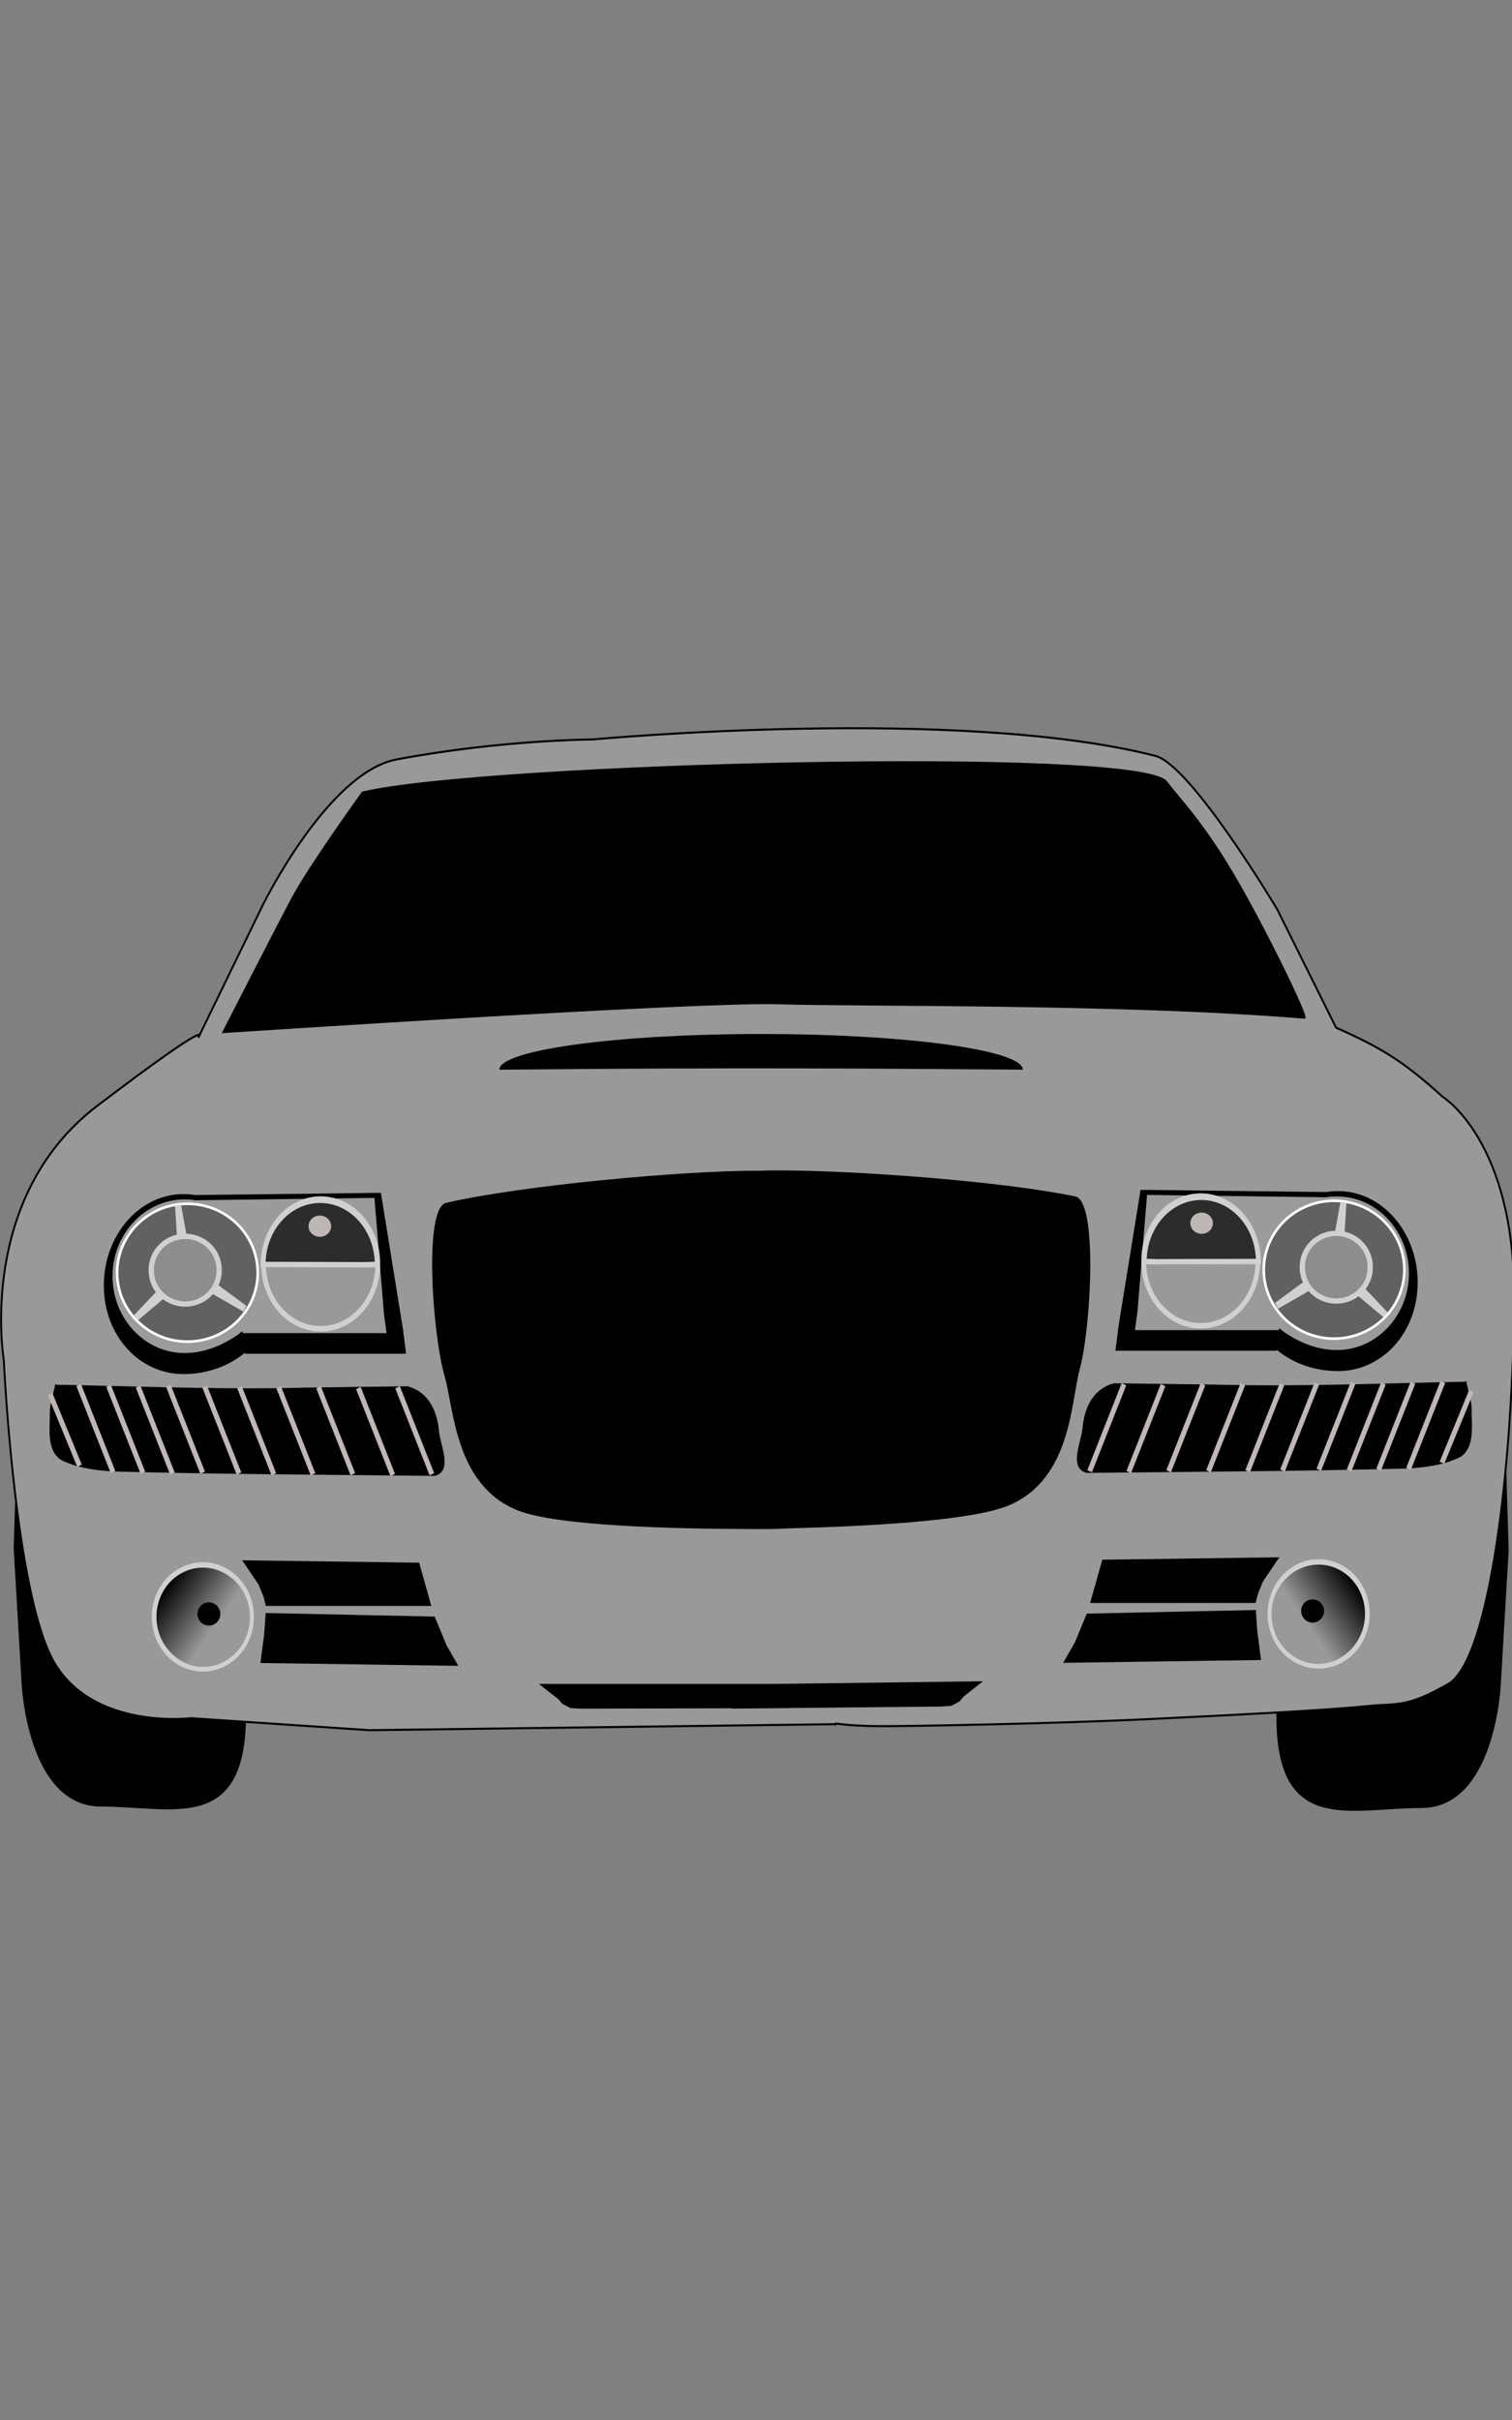<?xml version="1.0" encoding="UTF-8" standalone="no"?>
<svg
   xmlns:dc="http://purl.org/dc/elements/1.1/"
   xmlns:cc="http://creativecommons.org/ns#"
   xmlns:rdf="http://www.w3.org/1999/02/22-rdf-syntax-ns#"
   xmlns:svg="http://www.w3.org/2000/svg"
   xmlns="http://www.w3.org/2000/svg"
   xmlns:xlink="http://www.w3.org/1999/xlink"
   xmlns:sodipodi="http://sodipodi.sourceforge.net/DTD/sodipodi-0.dtd"
   xmlns:inkscape="http://www.inkscape.org/namespaces/inkscape"
   id="svg2"
   viewBox="0 0 125 200"
   version="1.0"
   sodipodi:docname="Machovka_grey_car.svg"
   width="125"
   height="200"
   inkscape:version="0.92.5 (2060ec1f9f, 2020-04-08)">
  <rect x="0" y="0" width="125" height="200" fill="#808080" stroke="none"/>
  <sodipodi:namedview
     pagecolor="#ffffff"
     bordercolor="#666666"
     borderopacity="1"
     objecttolerance="10"
     gridtolerance="10"
     guidetolerance="10"
     inkscape:pageopacity="0"
     inkscape:pageshadow="2"
     inkscape:window-width="1920"
     inkscape:window-height="1020"
     id="namedview78"
     showgrid="false"
     inkscape:zoom="2.970444"
     inkscape:cx="62.210881"
     inkscape:cy="111.48746"
     inkscape:window-x="0"
     inkscape:window-y="28"
     inkscape:window-maximized="1"
     inkscape:current-layer="svg2" />
  <defs
     id="defs3">
    <linearGradient
       id="linearGradient17572"
       y2="561.51"
       gradientUnits="userSpaceOnUse"
       y1="573.4"
       x2="92.234"
       x1="110.07">
      <stop
         id="stop10893"
         stop-color="#999"
         offset="0" />
      <stop
         id="stop10895"
         stop-color="#999"
         stop-opacity="0"
         offset="1" />
    </linearGradient>
    <linearGradient
       inkscape:collect="always"
       xlink:href="#linearGradient17572"
       id="linearGradient80"
       gradientUnits="userSpaceOnUse"
       x1="110.07"
       y1="573.4"
       x2="92.234"
       y2="561.51" />
    <linearGradient
       inkscape:collect="always"
       xlink:href="#linearGradient17572"
       id="linearGradient82"
       gradientUnits="userSpaceOnUse"
       x1="110.07"
       y1="573.4"
       x2="92.234"
       y2="561.51" />
  </defs>
  <g
     id="layer2"
     transform="matrix(0.155,0,0,0.169,-17.739,37.088)">
    <g
       id="g17642">
      <path
         id="path17495"
         d="m 915.83,454.81 2.79,83.76 -4.19,65.61 c 0,0 -2.79,60.03 -41.88,60.03 -39.09,0 -78.18,13.96 -76.78,-47.46 1.39,-61.43 115.87,-160.55 120.06,-161.94 z"
         inkscape:connector-curvature="0"
         style="fill-rule:evenodd;stroke:#000000;stroke-width:1px" />
      <path
         id="path17493"
         d="m 125.04,454.09 -2.79,83.77 4.19,65.61 c 0,0 2.79,60.03 41.88,60.03 39.09,0 78.18,13.96 76.78,-47.47 C 243.7,554.61 129.23,455.49 125.04,454.09 Z"
         inkscape:connector-curvature="0"
         style="fill-rule:evenodd;stroke:#000000;stroke-width:1px" />
      <path
         id="path13795"
         d="m 559.86,623.71 -248.61,2.93 -94.94,-5.87 c 0,0 -50.9,5.87 -72.43,-26.43 -21.53,-32.3 -27.41,-148.77 -27.41,-148.77 0,0 -14.68,-79.28 49.92,-124.3 64.6,-45.03 53.83,-33.28 53.83,-33.28 l 34.26,-64.6 c 0,0 34.75,-65.09 71.45,-71.45 55.53,-9.63 104.73,-9.79 104.73,-9.79 0,0 194.55,-16.63 299.99,8.02 19.21,4.49 65.09,75.18 65.09,75.18 l 31.32,57.74 c 23.81,9.74 35.49,16.09 56.9,33.85 0,0 38.43,21.53 38.04,98.29 -0.41,80.41 -12.72,177.16 -35.23,188.9 -22.52,11.75 -26.93,9.24 -42.83,10.72 -19.64,1.83 -58.19,3.79 -114.75,6.29 -56.57,2.5 -131.16,3.54 -142.91,3.54 -23.49,0 -26.42,-1.95 -26.42,-0.97 z"
         inkscape:connector-curvature="0"
         style="fill:#999999;fill-rule:evenodd;stroke:#000000;stroke-width:1px" />
      <g
         id="g10918">
        <g
           id="g10901">
          <path
             id="path9117"
             d="m 232.58,576.07 a 27.88,25.793 0 1 1 -55.76,0 27.88,25.793 0 1 1 55.76,0 z"
             transform="matrix(0.932,0,0,0.985,31.858,3.814)"
             inkscape:connector-curvature="0"
             style="stroke:#d0d0d0;stroke-width:2.697" />
          <path
             id="path9119"
             d="m 121.66,569.95 a 15.357,16.997 0 1 1 -30.714,0 15.357,16.997 0 1 1 30.714,0 z"
             transform="matrix(1.621,0,0,1.43,50.538,-243.64)"
             inkscape:connector-curvature="0"
             style="fill:url(#linearGradient80);stroke-width:0" />
          <path
             id="path10899"
             d="m 82.001,544.61 a 2.236,2.087 0 1 1 -4.473,0 2.236,2.087 0 1 1 4.473,0 z"
             transform="matrix(2.733,0,0,2.714,7.852,-908.27)"
             inkscape:connector-curvature="0"
             style="stroke-width:0" />
        </g>
        <path
           id="path10906"
           d="m 244.6,544.07 8.15,11.05 2.71,6.01 1.16,4.26 h 87.22 l -6.2,-20.16 z"
           inkscape:connector-curvature="0"
           style="fill-rule:evenodd;stroke:#000000;stroke-width:1px" />
        <path
           id="path10908"
           d="m 256.62,569.85 89.35,1.74 6.21,13.76 5.81,9.31 -104.08,-1.36 1.94,-13.57 z"
           inkscape:connector-curvature="0"
           style="fill-rule:evenodd;stroke:#000000;stroke-width:1px" />
      </g>
      <path
         id="path10929"
         d="m 637.09,603.26 -109.67,1.28 H 403.45 l 8.94,6.39 2.39,2.46 4.21,1.96 5.65,0.25 79.97,-0.19 0.9,0.16 22.34,-0.19 7.3,-0.03 0.31,-0.06 80.57,-0.72 5.68,-0.34 4.14,-2 2.36,-2.52 z"
         inkscape:connector-curvature="0"
         style="fill-rule:evenodd;stroke:#000000;stroke-width:1.036px" />
      <path
         id="path10937"
         d="m 530.19,352.91 c -2.77,-0.01 -5.38,0.01 -7.81,0.06 -1.22,0.02 -2.44,0.05 -3.66,0.09 h -1.03 c -38.92,0 -123.6,6.97 -165.31,15.69 -12.07,2.52 -7.27,64.27 -0.82,84.66 5.03,15.9 5.46,53.5 39.03,65.75 21.03,7.67 82.38,8.96 122.35,9.12 h 0.28 c 1.84,0.03 3.67,0.02 5.5,0 1.28,0 2.78,0.03 4,0.03 3.9,0 7.83,-0.12 11.75,-0.34 39.95,-0.97 97.88,-3.48 118.03,-11.25 33.35,-12.86 33.07,-50.48 37.81,-66.47 6.08,-20.5 9.77,-82.32 -2.34,-84.63 -39.25,-7.45 -116.25,-12.68 -157.78,-12.71 z"
         inkscape:connector-curvature="0"
         style="stroke-width:0" />
      <g
         id="g13873">
        <path
           id="path11844"
           d="m 144.28,458.2 c 44.62,0.77 89.24,2.51 133.87,1.4 18.53,-0.21 35.06,-0.43 53.59,-0.64 10.24,2.52 14.94,10.54 16.25,20.55 0.24,6.87 7.83,20.03 -1.73,22.28 -57.95,-0.58 -113.98,-0.79 -171.94,-2.17 -9.29,-0.61 -18.66,-1.71 -27.2,-5.63 -7.75,-4.94 -5.36,-15.83 -5.6,-23.5 0.27,-4.11 1.87,-8.26 2.76,-12.29 z"
           inkscape:connector-curvature="0"
           style="fill-rule:evenodd;stroke:#000000;stroke-width:1px" />
        <rect
           id="rect11865"
           transform="rotate(-23.3)"
           height="46.321"
           width="2.658"
           y="495.56"
           x="-9.968"
           style="fill:#bdb7b7;stroke-width:0" />
        <rect
           id="rect12752"
           transform="rotate(-23.3)"
           height="46.321"
           width="2.658"
           y="501.6"
           x="5.003"
           style="fill:#bdb7b7;stroke-width:0" />
        <rect
           id="rect12754"
           transform="rotate(-23.3)"
           height="46.321"
           width="2.658"
           y="509.61"
           x="22.637"
           style="fill:#bdb7b7;stroke-width:0" />
        <rect
           id="rect12756"
           transform="rotate(-23.3)"
           height="46.321"
           width="2.658"
           y="517.31"
           x="39.574"
           style="fill:#bdb7b7;stroke-width:0" />
        <rect
           id="rect12758"
           transform="rotate(-23.3)"
           height="46.321"
           width="2.658"
           y="525.57"
           x="58.753"
           style="fill:#bdb7b7;stroke-width:0" />
        <rect
           id="rect12760"
           transform="rotate(-23.3)"
           height="46.321"
           width="2.658"
           y="533.98"
           x="78.281"
           style="fill:#bdb7b7;stroke-width:0" />
        <rect
           id="rect12762"
           transform="rotate(-23.3)"
           height="46.321"
           width="2.658"
           y="542.74"
           x="97.659"
           style="fill:#bdb7b7;stroke-width:0" />
        <rect
           id="rect12764"
           transform="rotate(-23.3)"
           height="46.321"
           width="2.658"
           y="550.65"
           x="116.99"
           style="fill:#bdb7b7;stroke-width:0" />
        <rect
           id="rect12766"
           transform="rotate(-23.3)"
           height="46.321"
           width="2.658"
           y="488.98"
           x="-24.289"
           style="fill:#bdb7b7;stroke-width:0" />
        <rect
           id="rect12768"
           transform="rotate(-23.3)"
           height="46.321"
           width="2.658"
           y="482.33"
           x="-38.785"
           style="fill:#bdb7b7;stroke-width:0" />
        <path
           id="rect12772"
           d="m 139.97,462.89 2.44,-1.05 15.67,34.95 -2.44,1.05 z"
           inkscape:connector-curvature="0"
           style="fill:#bdb7b7;stroke-width:0" />
      </g>
      <g
         id="g13862">
        <path
           id="path8230"
           d="m 317.14,364.43 -98.65,1.07 c -2.02,-0.31 -4.09,-0.47 -6.19,-0.47 -23.14,0 -41.92,19.77 -41.92,44.13 0,24.36 18.78,42.79 41.92,42.79 11.58,0 22.34,-3.3 30.77,-9.13 0.7,-0.48 1.37,-1.01 1.98,-1.59 l 0.41,0.76 h 84.93 l -1.55,-11.31 z"
           inkscape:connector-curvature="0"
           style="stroke:#000000;stroke-width:1.117" />
        <g
           id="g10910">
          <path
             id="rect1966"
             d="M 314.62,365.84 218.69,367 c -1.88,-0.27 -3.8,-0.41 -5.75,-0.41 -21.52,0 -38.97,17.06 -38.97,38.07 0,21 17.45,38.06 38.97,38.06 10.75,0 20.75,-4.01 28.59,-9.03 0.65,-0.42 1.27,-0.87 1.85,-1.38 l 0.37,0.66 h 77.44 l -1.44,-9.75 z"
             inkscape:connector-curvature="0"
             style="fill:#9b9b9b;stroke:#000000" />
          <path
             id="path6427"
             d="m 313.31,383.04 a 32.407,31.331 0 1 1 -64.81,0 32.407,31.331 0 1 1 64.81,0 z"
             transform="matrix(0.939,0,0,1.001,21.72,15.219)"
             inkscape:connector-curvature="0"
             style="fill:#999999;stroke:#d0d0d0;stroke-width:2.697" />
          <path
             id="path6429"
             d="m 315.67,398.89 c -18.12,0.19 15.86,0.2 -18.97,0.1 -6.01,-0.02 -14.07,-0.04 -24.81,-0.06 -4.49,-0.01 -10.09,-0.03 -17.11,-0.04 0,-17.31 13.64,-31.37 30.44,-31.37 16.81,0 30.45,14.06 30.45,31.37 z"
             inkscape:connector-curvature="0"
             style="fill:#2c2c2c;stroke:#d0d0d0;stroke-width:2.616" />
          <path
             id="path2865"
             d="m 198.48,364.62 a 26.895,26.088 0 1 1 -53.79,0 26.895,26.088 0 1 1 53.79,0 z"
             transform="matrix(1.394,0,0,1.292,-24.781,-68.161)"
             inkscape:connector-curvature="0"
             style="fill:#616161;stroke:#ffffff" />
          <path
             id="path5524"
             d="m 213.95,404.18 -26.94,20.74 24.56,-23.79 -2.16,-31.11 6,30.48 29.64,20.05 z"
             inkscape:connector-curvature="0"
             style="fill:#ffffff;stroke:#d0d0d0;stroke-width:3.239" />
          <path
             id="path4637"
             d="m 231.02,403.48 a 12.371,12.237 0 1 1 -24.74,0 12.371,12.237 0 1 1 24.74,0 z"
             transform="matrix(1.462,0,0,1.335,-106.44,-136.95)"
             inkscape:connector-curvature="0"
             style="fill:#8d8d8d;stroke:#d0d0d0;stroke-width:1.93" />
        </g>
        <path
           id="path13692"
           d="m 78.179,562.61 a 7.678,6.98 0 1 1 -15.357,0 7.678,6.98 0 1 1 15.357,0 z"
           transform="matrix(0.785,0,0,0.744,229.7,-38.399)"
           inkscape:connector-curvature="0"
           style="fill:#bdb7b7;stroke-width:0" />
      </g>
      <g
         id="g13887"
         transform="matrix(-1,0,0,1,1040.4,-1.463)">
        <g
           id="g13889">
          <path
             id="path13891"
             d="m 232.58,576.07 a 27.88,25.793 0 1 1 -55.76,0 27.88,25.793 0 1 1 55.76,0 z"
             transform="matrix(0.932,0,0,0.985,31.858,3.814)"
             inkscape:connector-curvature="0"
             style="stroke:#d0d0d0;stroke-width:2.697" />
          <path
             id="path13893"
             d="m 121.66,569.95 a 15.357,16.997 0 1 1 -30.714,0 15.357,16.997 0 1 1 30.714,0 z"
             transform="matrix(1.621,0,0,1.43,50.538,-243.64)"
             inkscape:connector-curvature="0"
             style="fill:url(#linearGradient82);stroke-width:0" />
          <path
             id="path13895"
             d="m 82.001,544.61 a 2.236,2.087 0 1 1 -4.473,0 2.236,2.087 0 1 1 4.473,0 z"
             transform="matrix(2.733,0,0,2.714,7.852,-908.27)"
             inkscape:connector-curvature="0"
             style="stroke-width:0" />
        </g>
        <path
           id="path13897"
           d="m 244.6,544.07 8.15,11.05 2.71,6.01 1.16,4.26 h 87.22 l -6.2,-20.16 z"
           inkscape:connector-curvature="0"
           style="fill-rule:evenodd;stroke:#000000;stroke-width:1px" />
        <path
           id="path13899"
           d="m 256.62,569.85 89.35,1.74 6.21,13.76 5.81,9.31 -104.08,-1.36 1.94,-13.57 z"
           inkscape:connector-curvature="0"
           style="fill-rule:evenodd;stroke:#000000;stroke-width:1px" />
      </g>
      <g
         id="g13901"
         transform="matrix(-1,0,0,1,1040.4,-1.463)">
        <path
           id="path13903"
           d="m 144.28,458.2 c 44.62,0.77 89.24,2.51 133.87,1.4 18.53,-0.21 35.06,-0.43 53.59,-0.64 10.24,2.52 14.94,10.54 16.25,20.55 0.24,6.87 7.83,20.03 -1.73,22.28 -57.95,-0.58 -113.98,-0.79 -171.94,-2.17 -9.29,-0.61 -18.66,-1.71 -27.2,-5.63 -7.75,-4.94 -5.36,-15.83 -5.6,-23.5 0.27,-4.11 1.87,-8.26 2.76,-12.29 z"
           inkscape:connector-curvature="0"
           style="fill-rule:evenodd;stroke:#000000;stroke-width:1px" />
        <rect
           id="rect13905"
           transform="rotate(-23.3)"
           height="46.321"
           width="2.658"
           y="495.56"
           x="-9.968"
           style="fill:#bdb7b7;stroke-width:0" />
        <rect
           id="rect13907"
           transform="rotate(-23.3)"
           height="46.321"
           width="2.658"
           y="501.6"
           x="5.003"
           style="fill:#bdb7b7;stroke-width:0" />
        <rect
           id="rect13909"
           transform="rotate(-23.3)"
           height="46.321"
           width="2.658"
           y="509.61"
           x="22.637"
           style="fill:#bdb7b7;stroke-width:0" />
        <rect
           id="rect13911"
           transform="rotate(-23.3)"
           height="46.321"
           width="2.658"
           y="517.31"
           x="39.574"
           style="fill:#bdb7b7;stroke-width:0" />
        <rect
           id="rect13913"
           transform="rotate(-23.3)"
           height="46.321"
           width="2.658"
           y="525.57"
           x="58.753"
           style="fill:#bdb7b7;stroke-width:0" />
        <rect
           id="rect13915"
           transform="rotate(-23.3)"
           height="46.321"
           width="2.658"
           y="533.98"
           x="78.281"
           style="fill:#bdb7b7;stroke-width:0" />
        <rect
           id="rect13917"
           transform="rotate(-23.3)"
           height="46.321"
           width="2.658"
           y="542.74"
           x="97.659"
           style="fill:#bdb7b7;stroke-width:0" />
        <rect
           id="rect13919"
           transform="rotate(-23.3)"
           height="46.321"
           width="2.658"
           y="550.65"
           x="116.99"
           style="fill:#bdb7b7;stroke-width:0" />
        <rect
           id="rect13921"
           transform="rotate(-23.3)"
           height="46.321"
           width="2.658"
           y="488.98"
           x="-24.289"
           style="fill:#bdb7b7;stroke-width:0" />
        <rect
           id="rect13923"
           transform="rotate(-23.3)"
           height="46.321"
           width="2.658"
           y="482.33"
           x="-38.785"
           style="fill:#bdb7b7;stroke-width:0" />
        <path
           id="path13925"
           d="m 139.97,462.89 2.44,-1.05 15.67,34.95 -2.44,1.05 z"
           inkscape:connector-curvature="0"
           style="fill:#bdb7b7;stroke-width:0" />
      </g>
      <g
         id="g13927"
         transform="matrix(-1,0,0,1,1040.4,-1.463)">
        <path
           id="path13929"
           d="m 317.14,364.43 -98.65,1.07 c -2.02,-0.31 -4.09,-0.47 -6.19,-0.47 -23.14,0 -41.92,19.77 -41.92,44.13 0,24.36 18.78,42.79 41.92,42.79 11.58,0 22.34,-3.3 30.77,-9.13 0.7,-0.48 1.37,-1.01 1.98,-1.59 l 0.41,0.76 h 84.93 l -1.55,-11.31 z"
           inkscape:connector-curvature="0"
           style="stroke:#000000;stroke-width:1.117" />
        <g
           id="g13931">
          <path
             id="path13933"
             d="M 314.62,365.84 218.69,367 c -1.88,-0.27 -3.8,-0.41 -5.75,-0.41 -21.52,0 -38.97,17.06 -38.97,38.07 0,21 17.45,38.06 38.97,38.06 10.75,0 20.75,-4.01 28.59,-9.03 0.65,-0.42 1.27,-0.87 1.85,-1.38 l 0.37,0.66 h 77.44 l -1.44,-9.75 z"
             inkscape:connector-curvature="0"
             style="fill:#9b9b9b;stroke:#000000" />
          <path
             id="path13935"
             d="m 313.31,383.04 a 32.407,31.331 0 1 1 -64.81,0 32.407,31.331 0 1 1 64.81,0 z"
             transform="matrix(0.939,0,0,1.001,21.72,15.219)"
             inkscape:connector-curvature="0"
             style="fill:#999999;stroke:#d0d0d0;stroke-width:2.697" />
          <path
             id="path13937"
             d="m 315.67,398.89 c -18.12,0.19 15.86,0.2 -18.97,0.1 -6.01,-0.02 -14.07,-0.04 -24.81,-0.06 -4.49,-0.01 -10.09,-0.03 -17.11,-0.04 0,-17.31 13.64,-31.37 30.44,-31.37 16.81,0 30.45,14.06 30.45,31.37 z"
             inkscape:connector-curvature="0"
             style="fill:#2c2c2c;stroke:#d0d0d0;stroke-width:2.616" />
          <path
             id="path13939"
             d="m 198.48,364.62 a 26.895,26.088 0 1 1 -53.79,0 26.895,26.088 0 1 1 53.79,0 z"
             transform="matrix(1.394,0,0,1.292,-24.781,-68.161)"
             inkscape:connector-curvature="0"
             style="fill:#616161;stroke:#ffffff" />
          <path
             id="path13941"
             d="m 213.95,404.18 -26.94,20.74 24.56,-23.79 -2.16,-31.11 6,30.48 29.64,20.05 z"
             inkscape:connector-curvature="0"
             style="fill:#ffffff;stroke:#d0d0d0;stroke-width:3.239" />
          <path
             id="path13943"
             d="m 231.02,403.48 a 12.371,12.237 0 1 1 -24.74,0 12.371,12.237 0 1 1 24.74,0 z"
             transform="matrix(1.462,0,0,1.335,-106.44,-136.95)"
             inkscape:connector-curvature="0"
             style="fill:#8d8d8d;stroke:#d0d0d0;stroke-width:1.93" />
        </g>
        <path
           id="path13945"
           d="m 78.179,562.61 a 7.678,6.98 0 1 1 -15.357,0 7.678,6.98 0 1 1 15.357,0 z"
           transform="matrix(0.785,0,0,0.744,229.7,-38.399)"
           inkscape:connector-curvature="0"
           style="fill:#bdb7b7;stroke-width:0" />
      </g>
      <path
         id="path16606"
         d="m 307.82,168.13 c 0,0 -28.16,35.84 -37.12,51.2 -8.96,15.36 -37.11,65.91 -37.11,65.91 0,0 252.78,-15.36 296.3,-14.08 43.51,1.28 182.22,-0.34 280.3,7.04 1.94,0.15 -20.62,-42.89 -37.74,-69.56 -17.13,-26.68 -28.82,-36.99 -35.86,-45.63 -14.08,-17.28 -364.77,-8.96 -428.77,5.12 z"
         inkscape:connector-curvature="0"
         style="fill-rule:evenodd;stroke:#000000;stroke-width:1px" />
      <path
         id="path17569"
         d="m 226.16,120.76 c -84.28,-0.56 -147.18,-1.13 -279.21,0 0,-9.63 62.543,-17.45 139.6,-17.45 77.07,0 139.61,7.82 139.61,17.45 z"
         transform="translate(433.84,182.88)"
         inkscape:connector-curvature="0"
         style="stroke-width:0" />
    </g>
  </g>
</svg>
